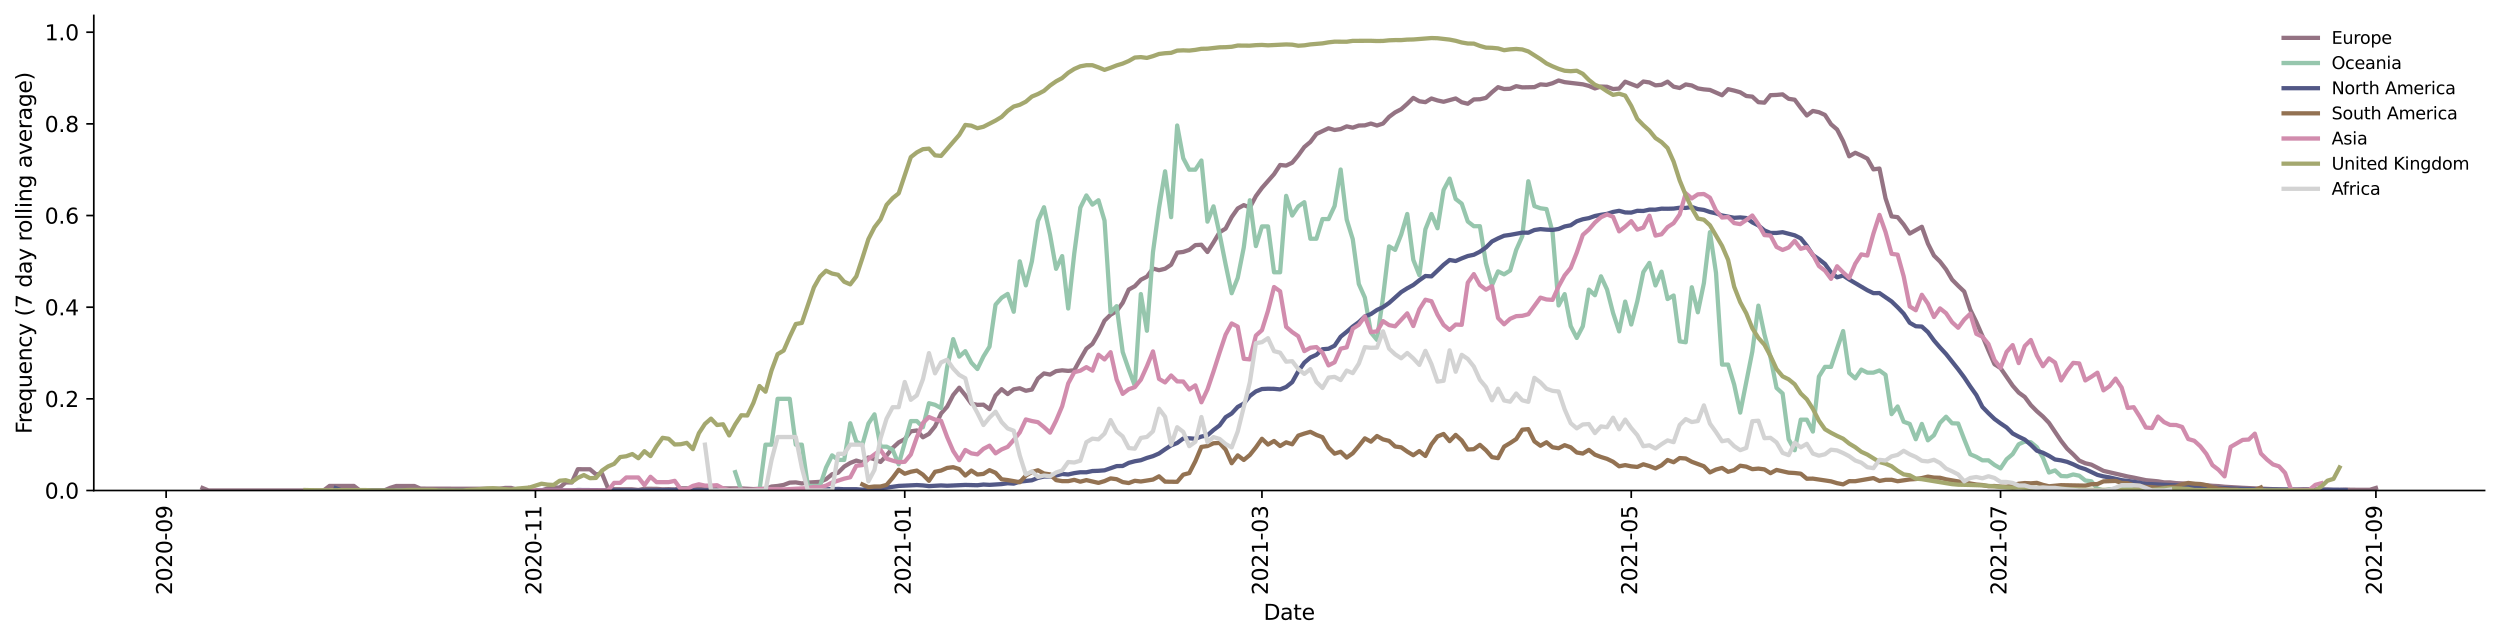 <?xml version="1.0" encoding="utf-8" standalone="no"?>
<!DOCTYPE svg PUBLIC "-//W3C//DTD SVG 1.1//EN"
  "http://www.w3.org/Graphics/SVG/1.1/DTD/svg11.dtd">
<svg height="298.621pt" version="1.1" viewBox="0 0 1166.981 298.621" width="1166.981pt" xmlns="http://www.w3.org/2000/svg" xmlns:xlink="http://www.w3.org/1999/xlink">
 <defs>
  <style type="text/css">*{stroke-linecap:butt;stroke-linejoin:round;}</style>
 </defs>
 <g id="figure_1">
  <g id="patch_1">
   <path d="M 0 298.621 
L 1166.981 298.621 
L 1166.981 0 
L 0 0 
z
" style="fill:#ffffff;"/>
  </g>
  <g id="axes_1">
   <g id="patch_2">
    <path d="M 43.781 228.96 
L 1159.781 228.96 
L 1159.781 7.2 
L 43.781 7.2 
z
" style="fill:#ffffff;"/>
   </g>
   <g id="matplotlib.axis_1">
    <g id="xtick_1">
     <g id="line2d_1">
      <defs>
       <path d="M 0 0 
L 0 3.5 
" id="m54e3705a7f" style="stroke:#000000;stroke-width:0.8;"/>
      </defs>
      <g>
       <use style="stroke:#000000;stroke-width:0.8;" x="77.552" xlink:href="#m54e3705a7f" y="228.96"/>
      </g>
     </g>
     <g id="text_1">
      <!-- 2020-09 -->
      <g transform="translate(80.312 277.743)rotate(-90)scale(0.1 -0.1)">
       <defs>
        <path d="M 1228 531 
L 3431 531 
L 3431 0 
L 469 0 
L 469 531 
Q 828 903 1448 1529 
Q 2069 2156 2228 2338 
Q 2531 2678 2651 2914 
Q 2772 3150 2772 3378 
Q 2772 3750 2511 3984 
Q 2250 4219 1831 4219 
Q 1534 4219 1204 4116 
Q 875 4013 500 3803 
L 500 4441 
Q 881 4594 1212 4672 
Q 1544 4750 1819 4750 
Q 2544 4750 2975 4387 
Q 3406 4025 3406 3419 
Q 3406 3131 3298 2873 
Q 3191 2616 2906 2266 
Q 2828 2175 2409 1742 
Q 1991 1309 1228 531 
z
" id="DejaVuSans-32" transform="scale(0.016)"/>
        <path d="M 2034 4250 
Q 1547 4250 1301 3770 
Q 1056 3291 1056 2328 
Q 1056 1369 1301 889 
Q 1547 409 2034 409 
Q 2525 409 2770 889 
Q 3016 1369 3016 2328 
Q 3016 3291 2770 3770 
Q 2525 4250 2034 4250 
z
M 2034 4750 
Q 2819 4750 3233 4129 
Q 3647 3509 3647 2328 
Q 3647 1150 3233 529 
Q 2819 -91 2034 -91 
Q 1250 -91 836 529 
Q 422 1150 422 2328 
Q 422 3509 836 4129 
Q 1250 4750 2034 4750 
z
" id="DejaVuSans-30" transform="scale(0.016)"/>
        <path d="M 313 2009 
L 1997 2009 
L 1997 1497 
L 313 1497 
L 313 2009 
z
" id="DejaVuSans-2d" transform="scale(0.016)"/>
        <path d="M 703 97 
L 703 672 
Q 941 559 1184 500 
Q 1428 441 1663 441 
Q 2288 441 2617 861 
Q 2947 1281 2994 2138 
Q 2813 1869 2534 1725 
Q 2256 1581 1919 1581 
Q 1219 1581 811 2004 
Q 403 2428 403 3163 
Q 403 3881 828 4315 
Q 1253 4750 1959 4750 
Q 2769 4750 3195 4129 
Q 3622 3509 3622 2328 
Q 3622 1225 3098 567 
Q 2575 -91 1691 -91 
Q 1453 -91 1209 -44 
Q 966 3 703 97 
z
M 1959 2075 
Q 2384 2075 2632 2365 
Q 2881 2656 2881 3163 
Q 2881 3666 2632 3958 
Q 2384 4250 1959 4250 
Q 1534 4250 1286 3958 
Q 1038 3666 1038 3163 
Q 1038 2656 1286 2365 
Q 1534 2075 1959 2075 
z
" id="DejaVuSans-39" transform="scale(0.016)"/>
       </defs>
       <use xlink:href="#DejaVuSans-32"/>
       <use x="63.623" xlink:href="#DejaVuSans-30"/>
       <use x="127.246" xlink:href="#DejaVuSans-32"/>
       <use x="190.869" xlink:href="#DejaVuSans-30"/>
       <use x="254.492" xlink:href="#DejaVuSans-2d"/>
       <use x="290.576" xlink:href="#DejaVuSans-30"/>
       <use x="354.199" xlink:href="#DejaVuSans-39"/>
      </g>
     </g>
    </g>
    <g id="xtick_2">
     <g id="line2d_2">
      <g>
       <use style="stroke:#000000;stroke-width:0.8;" x="249.94" xlink:href="#m54e3705a7f" y="228.96"/>
      </g>
     </g>
     <g id="text_2">
      <!-- 2020-11 -->
      <g transform="translate(252.7 277.743)rotate(-90)scale(0.1 -0.1)">
       <defs>
        <path d="M 794 531 
L 1825 531 
L 1825 4091 
L 703 3866 
L 703 4441 
L 1819 4666 
L 2450 4666 
L 2450 531 
L 3481 531 
L 3481 0 
L 794 0 
L 794 531 
z
" id="DejaVuSans-31" transform="scale(0.016)"/>
       </defs>
       <use xlink:href="#DejaVuSans-32"/>
       <use x="63.623" xlink:href="#DejaVuSans-30"/>
       <use x="127.246" xlink:href="#DejaVuSans-32"/>
       <use x="190.869" xlink:href="#DejaVuSans-30"/>
       <use x="254.492" xlink:href="#DejaVuSans-2d"/>
       <use x="290.576" xlink:href="#DejaVuSans-31"/>
       <use x="354.199" xlink:href="#DejaVuSans-31"/>
      </g>
     </g>
    </g>
    <g id="xtick_3">
     <g id="line2d_3">
      <g>
       <use style="stroke:#000000;stroke-width:0.8;" x="422.328" xlink:href="#m54e3705a7f" y="228.96"/>
      </g>
     </g>
     <g id="text_3">
      <!-- 2021-01 -->
      <g transform="translate(425.088 277.743)rotate(-90)scale(0.1 -0.1)">
       <use xlink:href="#DejaVuSans-32"/>
       <use x="63.623" xlink:href="#DejaVuSans-30"/>
       <use x="127.246" xlink:href="#DejaVuSans-32"/>
       <use x="190.869" xlink:href="#DejaVuSans-31"/>
       <use x="254.492" xlink:href="#DejaVuSans-2d"/>
       <use x="290.576" xlink:href="#DejaVuSans-30"/>
       <use x="354.199" xlink:href="#DejaVuSans-31"/>
      </g>
     </g>
    </g>
    <g id="xtick_4">
     <g id="line2d_4">
      <g>
       <use style="stroke:#000000;stroke-width:0.8;" x="589.064" xlink:href="#m54e3705a7f" y="228.96"/>
      </g>
     </g>
     <g id="text_4">
      <!-- 2021-03 -->
      <g transform="translate(591.823 277.743)rotate(-90)scale(0.1 -0.1)">
       <defs>
        <path d="M 2597 2516 
Q 3050 2419 3304 2112 
Q 3559 1806 3559 1356 
Q 3559 666 3084 287 
Q 2609 -91 1734 -91 
Q 1441 -91 1130 -33 
Q 819 25 488 141 
L 488 750 
Q 750 597 1062 519 
Q 1375 441 1716 441 
Q 2309 441 2620 675 
Q 2931 909 2931 1356 
Q 2931 1769 2642 2001 
Q 2353 2234 1838 2234 
L 1294 2234 
L 1294 2753 
L 1863 2753 
Q 2328 2753 2575 2939 
Q 2822 3125 2822 3475 
Q 2822 3834 2567 4026 
Q 2313 4219 1838 4219 
Q 1578 4219 1281 4162 
Q 984 4106 628 3988 
L 628 4550 
Q 988 4650 1302 4700 
Q 1616 4750 1894 4750 
Q 2613 4750 3031 4423 
Q 3450 4097 3450 3541 
Q 3450 3153 3228 2886 
Q 3006 2619 2597 2516 
z
" id="DejaVuSans-33" transform="scale(0.016)"/>
       </defs>
       <use xlink:href="#DejaVuSans-32"/>
       <use x="63.623" xlink:href="#DejaVuSans-30"/>
       <use x="127.246" xlink:href="#DejaVuSans-32"/>
       <use x="190.869" xlink:href="#DejaVuSans-31"/>
       <use x="254.492" xlink:href="#DejaVuSans-2d"/>
       <use x="290.576" xlink:href="#DejaVuSans-30"/>
       <use x="354.199" xlink:href="#DejaVuSans-33"/>
      </g>
     </g>
    </g>
    <g id="xtick_5">
     <g id="line2d_5">
      <g>
       <use style="stroke:#000000;stroke-width:0.8;" x="761.452" xlink:href="#m54e3705a7f" y="228.96"/>
      </g>
     </g>
     <g id="text_5">
      <!-- 2021-05 -->
      <g transform="translate(764.211 277.743)rotate(-90)scale(0.1 -0.1)">
       <defs>
        <path d="M 691 4666 
L 3169 4666 
L 3169 4134 
L 1269 4134 
L 1269 2991 
Q 1406 3038 1543 3061 
Q 1681 3084 1819 3084 
Q 2600 3084 3056 2656 
Q 3513 2228 3513 1497 
Q 3513 744 3044 326 
Q 2575 -91 1722 -91 
Q 1428 -91 1123 -41 
Q 819 9 494 109 
L 494 744 
Q 775 591 1075 516 
Q 1375 441 1709 441 
Q 2250 441 2565 725 
Q 2881 1009 2881 1497 
Q 2881 1984 2565 2268 
Q 2250 2553 1709 2553 
Q 1456 2553 1204 2497 
Q 953 2441 691 2322 
L 691 4666 
z
" id="DejaVuSans-35" transform="scale(0.016)"/>
       </defs>
       <use xlink:href="#DejaVuSans-32"/>
       <use x="63.623" xlink:href="#DejaVuSans-30"/>
       <use x="127.246" xlink:href="#DejaVuSans-32"/>
       <use x="190.869" xlink:href="#DejaVuSans-31"/>
       <use x="254.492" xlink:href="#DejaVuSans-2d"/>
       <use x="290.576" xlink:href="#DejaVuSans-30"/>
       <use x="354.199" xlink:href="#DejaVuSans-35"/>
      </g>
     </g>
    </g>
    <g id="xtick_6">
     <g id="line2d_6">
      <g>
       <use style="stroke:#000000;stroke-width:0.8;" x="933.84" xlink:href="#m54e3705a7f" y="228.96"/>
      </g>
     </g>
     <g id="text_6">
      <!-- 2021-07 -->
      <g transform="translate(936.599 277.743)rotate(-90)scale(0.1 -0.1)">
       <defs>
        <path d="M 525 4666 
L 3525 4666 
L 3525 4397 
L 1831 0 
L 1172 0 
L 2766 4134 
L 525 4134 
L 525 4666 
z
" id="DejaVuSans-37" transform="scale(0.016)"/>
       </defs>
       <use xlink:href="#DejaVuSans-32"/>
       <use x="63.623" xlink:href="#DejaVuSans-30"/>
       <use x="127.246" xlink:href="#DejaVuSans-32"/>
       <use x="190.869" xlink:href="#DejaVuSans-31"/>
       <use x="254.492" xlink:href="#DejaVuSans-2d"/>
       <use x="290.576" xlink:href="#DejaVuSans-30"/>
       <use x="354.199" xlink:href="#DejaVuSans-37"/>
      </g>
     </g>
    </g>
    <g id="xtick_7">
     <g id="line2d_7">
      <g>
       <use style="stroke:#000000;stroke-width:0.8;" x="1109.054" xlink:href="#m54e3705a7f" y="228.96"/>
      </g>
     </g>
     <g id="text_7">
      <!-- 2021-09 -->
      <g transform="translate(1111.813 277.743)rotate(-90)scale(0.1 -0.1)">
       <use xlink:href="#DejaVuSans-32"/>
       <use x="63.623" xlink:href="#DejaVuSans-30"/>
       <use x="127.246" xlink:href="#DejaVuSans-32"/>
       <use x="190.869" xlink:href="#DejaVuSans-31"/>
       <use x="254.492" xlink:href="#DejaVuSans-2d"/>
       <use x="290.576" xlink:href="#DejaVuSans-30"/>
       <use x="354.199" xlink:href="#DejaVuSans-39"/>
      </g>
     </g>
    </g>
    <g id="text_8">
     <!-- Date -->
     <g transform="translate(589.83 289.341)scale(0.1 -0.1)">
      <defs>
       <path d="M 1259 4147 
L 1259 519 
L 2022 519 
Q 2988 519 3436 956 
Q 3884 1394 3884 2338 
Q 3884 3275 3436 3711 
Q 2988 4147 2022 4147 
L 1259 4147 
z
M 628 4666 
L 1925 4666 
Q 3281 4666 3915 4102 
Q 4550 3538 4550 2338 
Q 4550 1131 3912 565 
Q 3275 0 1925 0 
L 628 0 
L 628 4666 
z
" id="DejaVuSans-44" transform="scale(0.016)"/>
       <path d="M 2194 1759 
Q 1497 1759 1228 1600 
Q 959 1441 959 1056 
Q 959 750 1161 570 
Q 1363 391 1709 391 
Q 2188 391 2477 730 
Q 2766 1069 2766 1631 
L 2766 1759 
L 2194 1759 
z
M 3341 1997 
L 3341 0 
L 2766 0 
L 2766 531 
Q 2569 213 2275 61 
Q 1981 -91 1556 -91 
Q 1019 -91 701 211 
Q 384 513 384 1019 
Q 384 1609 779 1909 
Q 1175 2209 1959 2209 
L 2766 2209 
L 2766 2266 
Q 2766 2663 2505 2880 
Q 2244 3097 1772 3097 
Q 1472 3097 1187 3025 
Q 903 2953 641 2809 
L 641 3341 
Q 956 3463 1253 3523 
Q 1550 3584 1831 3584 
Q 2591 3584 2966 3190 
Q 3341 2797 3341 1997 
z
" id="DejaVuSans-61" transform="scale(0.016)"/>
       <path d="M 1172 4494 
L 1172 3500 
L 2356 3500 
L 2356 3053 
L 1172 3053 
L 1172 1153 
Q 1172 725 1289 603 
Q 1406 481 1766 481 
L 2356 481 
L 2356 0 
L 1766 0 
Q 1100 0 847 248 
Q 594 497 594 1153 
L 594 3053 
L 172 3053 
L 172 3500 
L 594 3500 
L 594 4494 
L 1172 4494 
z
" id="DejaVuSans-74" transform="scale(0.016)"/>
       <path d="M 3597 1894 
L 3597 1613 
L 953 1613 
Q 991 1019 1311 708 
Q 1631 397 2203 397 
Q 2534 397 2845 478 
Q 3156 559 3463 722 
L 3463 178 
Q 3153 47 2828 -22 
Q 2503 -91 2169 -91 
Q 1331 -91 842 396 
Q 353 884 353 1716 
Q 353 2575 817 3079 
Q 1281 3584 2069 3584 
Q 2775 3584 3186 3129 
Q 3597 2675 3597 1894 
z
M 3022 2063 
Q 3016 2534 2758 2815 
Q 2500 3097 2075 3097 
Q 1594 3097 1305 2825 
Q 1016 2553 972 2059 
L 3022 2063 
z
" id="DejaVuSans-65" transform="scale(0.016)"/>
      </defs>
      <use xlink:href="#DejaVuSans-44"/>
      <use x="77.002" xlink:href="#DejaVuSans-61"/>
      <use x="138.281" xlink:href="#DejaVuSans-74"/>
      <use x="177.49" xlink:href="#DejaVuSans-65"/>
     </g>
    </g>
   </g>
   <g id="matplotlib.axis_2">
    <g id="ytick_1">
     <g id="line2d_8">
      <defs>
       <path d="M 0 0 
L -3.5 0 
" id="maf592da468" style="stroke:#000000;stroke-width:0.8;"/>
      </defs>
      <g>
       <use style="stroke:#000000;stroke-width:0.8;" x="43.781" xlink:href="#maf592da468" y="228.96"/>
      </g>
     </g>
     <g id="text_9">
      <!-- 0.0 -->
      <g transform="translate(20.878 232.759)scale(0.1 -0.1)">
       <defs>
        <path d="M 684 794 
L 1344 794 
L 1344 0 
L 684 0 
L 684 794 
z
" id="DejaVuSans-2e" transform="scale(0.016)"/>
       </defs>
       <use xlink:href="#DejaVuSans-30"/>
       <use x="63.623" xlink:href="#DejaVuSans-2e"/>
       <use x="95.41" xlink:href="#DejaVuSans-30"/>
      </g>
     </g>
    </g>
    <g id="ytick_2">
     <g id="line2d_9">
      <g>
       <use style="stroke:#000000;stroke-width:0.8;" x="43.781" xlink:href="#maf592da468" y="186.175"/>
      </g>
     </g>
     <g id="text_10">
      <!-- 0.2 -->
      <g transform="translate(20.878 189.974)scale(0.1 -0.1)">
       <use xlink:href="#DejaVuSans-30"/>
       <use x="63.623" xlink:href="#DejaVuSans-2e"/>
       <use x="95.41" xlink:href="#DejaVuSans-32"/>
      </g>
     </g>
    </g>
    <g id="ytick_3">
     <g id="line2d_10">
      <g>
       <use style="stroke:#000000;stroke-width:0.8;" x="43.781" xlink:href="#maf592da468" y="143.389"/>
      </g>
     </g>
     <g id="text_11">
      <!-- 0.4 -->
      <g transform="translate(20.878 147.188)scale(0.1 -0.1)">
       <defs>
        <path d="M 2419 4116 
L 825 1625 
L 2419 1625 
L 2419 4116 
z
M 2253 4666 
L 3047 4666 
L 3047 1625 
L 3713 1625 
L 3713 1100 
L 3047 1100 
L 3047 0 
L 2419 0 
L 2419 1100 
L 313 1100 
L 313 1709 
L 2253 4666 
z
" id="DejaVuSans-34" transform="scale(0.016)"/>
       </defs>
       <use xlink:href="#DejaVuSans-30"/>
       <use x="63.623" xlink:href="#DejaVuSans-2e"/>
       <use x="95.41" xlink:href="#DejaVuSans-34"/>
      </g>
     </g>
    </g>
    <g id="ytick_4">
     <g id="line2d_11">
      <g>
       <use style="stroke:#000000;stroke-width:0.8;" x="43.781" xlink:href="#maf592da468" y="100.604"/>
      </g>
     </g>
     <g id="text_12">
      <!-- 0.6 -->
      <g transform="translate(20.878 104.403)scale(0.1 -0.1)">
       <defs>
        <path d="M 2113 2584 
Q 1688 2584 1439 2293 
Q 1191 2003 1191 1497 
Q 1191 994 1439 701 
Q 1688 409 2113 409 
Q 2538 409 2786 701 
Q 3034 994 3034 1497 
Q 3034 2003 2786 2293 
Q 2538 2584 2113 2584 
z
M 3366 4563 
L 3366 3988 
Q 3128 4100 2886 4159 
Q 2644 4219 2406 4219 
Q 1781 4219 1451 3797 
Q 1122 3375 1075 2522 
Q 1259 2794 1537 2939 
Q 1816 3084 2150 3084 
Q 2853 3084 3261 2657 
Q 3669 2231 3669 1497 
Q 3669 778 3244 343 
Q 2819 -91 2113 -91 
Q 1303 -91 875 529 
Q 447 1150 447 2328 
Q 447 3434 972 4092 
Q 1497 4750 2381 4750 
Q 2619 4750 2861 4703 
Q 3103 4656 3366 4563 
z
" id="DejaVuSans-36" transform="scale(0.016)"/>
       </defs>
       <use xlink:href="#DejaVuSans-30"/>
       <use x="63.623" xlink:href="#DejaVuSans-2e"/>
       <use x="95.41" xlink:href="#DejaVuSans-36"/>
      </g>
     </g>
    </g>
    <g id="ytick_5">
     <g id="line2d_12">
      <g>
       <use style="stroke:#000000;stroke-width:0.8;" x="43.781" xlink:href="#maf592da468" y="57.819"/>
      </g>
     </g>
     <g id="text_13">
      <!-- 0.8 -->
      <g transform="translate(20.878 61.618)scale(0.1 -0.1)">
       <defs>
        <path d="M 2034 2216 
Q 1584 2216 1326 1975 
Q 1069 1734 1069 1313 
Q 1069 891 1326 650 
Q 1584 409 2034 409 
Q 2484 409 2743 651 
Q 3003 894 3003 1313 
Q 3003 1734 2745 1975 
Q 2488 2216 2034 2216 
z
M 1403 2484 
Q 997 2584 770 2862 
Q 544 3141 544 3541 
Q 544 4100 942 4425 
Q 1341 4750 2034 4750 
Q 2731 4750 3128 4425 
Q 3525 4100 3525 3541 
Q 3525 3141 3298 2862 
Q 3072 2584 2669 2484 
Q 3125 2378 3379 2068 
Q 3634 1759 3634 1313 
Q 3634 634 3220 271 
Q 2806 -91 2034 -91 
Q 1263 -91 848 271 
Q 434 634 434 1313 
Q 434 1759 690 2068 
Q 947 2378 1403 2484 
z
M 1172 3481 
Q 1172 3119 1398 2916 
Q 1625 2713 2034 2713 
Q 2441 2713 2670 2916 
Q 2900 3119 2900 3481 
Q 2900 3844 2670 4047 
Q 2441 4250 2034 4250 
Q 1625 4250 1398 4047 
Q 1172 3844 1172 3481 
z
" id="DejaVuSans-38" transform="scale(0.016)"/>
       </defs>
       <use xlink:href="#DejaVuSans-30"/>
       <use x="63.623" xlink:href="#DejaVuSans-2e"/>
       <use x="95.41" xlink:href="#DejaVuSans-38"/>
      </g>
     </g>
    </g>
    <g id="ytick_6">
     <g id="line2d_13">
      <g>
       <use style="stroke:#000000;stroke-width:0.8;" x="43.781" xlink:href="#maf592da468" y="15.033"/>
      </g>
     </g>
     <g id="text_14">
      <!-- 1.0 -->
      <g transform="translate(20.878 18.832)scale(0.1 -0.1)">
       <use xlink:href="#DejaVuSans-31"/>
       <use x="63.623" xlink:href="#DejaVuSans-2e"/>
       <use x="95.41" xlink:href="#DejaVuSans-30"/>
      </g>
     </g>
    </g>
    <g id="text_15">
     <!-- Frequency (7 day rolling average) -->
     <g transform="translate(14.798 202.529)rotate(-90)scale(0.1 -0.1)">
      <defs>
       <path d="M 628 4666 
L 3309 4666 
L 3309 4134 
L 1259 4134 
L 1259 2759 
L 3109 2759 
L 3109 2228 
L 1259 2228 
L 1259 0 
L 628 0 
L 628 4666 
z
" id="DejaVuSans-46" transform="scale(0.016)"/>
       <path d="M 2631 2963 
Q 2534 3019 2420 3045 
Q 2306 3072 2169 3072 
Q 1681 3072 1420 2755 
Q 1159 2438 1159 1844 
L 1159 0 
L 581 0 
L 581 3500 
L 1159 3500 
L 1159 2956 
Q 1341 3275 1631 3429 
Q 1922 3584 2338 3584 
Q 2397 3584 2469 3576 
Q 2541 3569 2628 3553 
L 2631 2963 
z
" id="DejaVuSans-72" transform="scale(0.016)"/>
       <path d="M 947 1747 
Q 947 1113 1208 752 
Q 1469 391 1925 391 
Q 2381 391 2643 752 
Q 2906 1113 2906 1747 
Q 2906 2381 2643 2742 
Q 2381 3103 1925 3103 
Q 1469 3103 1208 2742 
Q 947 2381 947 1747 
z
M 2906 525 
Q 2725 213 2448 61 
Q 2172 -91 1784 -91 
Q 1150 -91 751 415 
Q 353 922 353 1747 
Q 353 2572 751 3078 
Q 1150 3584 1784 3584 
Q 2172 3584 2448 3432 
Q 2725 3281 2906 2969 
L 2906 3500 
L 3481 3500 
L 3481 -1331 
L 2906 -1331 
L 2906 525 
z
" id="DejaVuSans-71" transform="scale(0.016)"/>
       <path d="M 544 1381 
L 544 3500 
L 1119 3500 
L 1119 1403 
Q 1119 906 1312 657 
Q 1506 409 1894 409 
Q 2359 409 2629 706 
Q 2900 1003 2900 1516 
L 2900 3500 
L 3475 3500 
L 3475 0 
L 2900 0 
L 2900 538 
Q 2691 219 2414 64 
Q 2138 -91 1772 -91 
Q 1169 -91 856 284 
Q 544 659 544 1381 
z
M 1991 3584 
L 1991 3584 
z
" id="DejaVuSans-75" transform="scale(0.016)"/>
       <path d="M 3513 2113 
L 3513 0 
L 2938 0 
L 2938 2094 
Q 2938 2591 2744 2837 
Q 2550 3084 2163 3084 
Q 1697 3084 1428 2787 
Q 1159 2491 1159 1978 
L 1159 0 
L 581 0 
L 581 3500 
L 1159 3500 
L 1159 2956 
Q 1366 3272 1645 3428 
Q 1925 3584 2291 3584 
Q 2894 3584 3203 3211 
Q 3513 2838 3513 2113 
z
" id="DejaVuSans-6e" transform="scale(0.016)"/>
       <path d="M 3122 3366 
L 3122 2828 
Q 2878 2963 2633 3030 
Q 2388 3097 2138 3097 
Q 1578 3097 1268 2742 
Q 959 2388 959 1747 
Q 959 1106 1268 751 
Q 1578 397 2138 397 
Q 2388 397 2633 464 
Q 2878 531 3122 666 
L 3122 134 
Q 2881 22 2623 -34 
Q 2366 -91 2075 -91 
Q 1284 -91 818 406 
Q 353 903 353 1747 
Q 353 2603 823 3093 
Q 1294 3584 2113 3584 
Q 2378 3584 2631 3529 
Q 2884 3475 3122 3366 
z
" id="DejaVuSans-63" transform="scale(0.016)"/>
       <path d="M 2059 -325 
Q 1816 -950 1584 -1140 
Q 1353 -1331 966 -1331 
L 506 -1331 
L 506 -850 
L 844 -850 
Q 1081 -850 1212 -737 
Q 1344 -625 1503 -206 
L 1606 56 
L 191 3500 
L 800 3500 
L 1894 763 
L 2988 3500 
L 3597 3500 
L 2059 -325 
z
" id="DejaVuSans-79" transform="scale(0.016)"/>
       <path id="DejaVuSans-20" transform="scale(0.016)"/>
       <path d="M 1984 4856 
Q 1566 4138 1362 3434 
Q 1159 2731 1159 2009 
Q 1159 1288 1364 580 
Q 1569 -128 1984 -844 
L 1484 -844 
Q 1016 -109 783 600 
Q 550 1309 550 2009 
Q 550 2706 781 3412 
Q 1013 4119 1484 4856 
L 1984 4856 
z
" id="DejaVuSans-28" transform="scale(0.016)"/>
       <path d="M 2906 2969 
L 2906 4863 
L 3481 4863 
L 3481 0 
L 2906 0 
L 2906 525 
Q 2725 213 2448 61 
Q 2172 -91 1784 -91 
Q 1150 -91 751 415 
Q 353 922 353 1747 
Q 353 2572 751 3078 
Q 1150 3584 1784 3584 
Q 2172 3584 2448 3432 
Q 2725 3281 2906 2969 
z
M 947 1747 
Q 947 1113 1208 752 
Q 1469 391 1925 391 
Q 2381 391 2643 752 
Q 2906 1113 2906 1747 
Q 2906 2381 2643 2742 
Q 2381 3103 1925 3103 
Q 1469 3103 1208 2742 
Q 947 2381 947 1747 
z
" id="DejaVuSans-64" transform="scale(0.016)"/>
       <path d="M 1959 3097 
Q 1497 3097 1228 2736 
Q 959 2375 959 1747 
Q 959 1119 1226 758 
Q 1494 397 1959 397 
Q 2419 397 2687 759 
Q 2956 1122 2956 1747 
Q 2956 2369 2687 2733 
Q 2419 3097 1959 3097 
z
M 1959 3584 
Q 2709 3584 3137 3096 
Q 3566 2609 3566 1747 
Q 3566 888 3137 398 
Q 2709 -91 1959 -91 
Q 1206 -91 779 398 
Q 353 888 353 1747 
Q 353 2609 779 3096 
Q 1206 3584 1959 3584 
z
" id="DejaVuSans-6f" transform="scale(0.016)"/>
       <path d="M 603 4863 
L 1178 4863 
L 1178 0 
L 603 0 
L 603 4863 
z
" id="DejaVuSans-6c" transform="scale(0.016)"/>
       <path d="M 603 3500 
L 1178 3500 
L 1178 0 
L 603 0 
L 603 3500 
z
M 603 4863 
L 1178 4863 
L 1178 4134 
L 603 4134 
L 603 4863 
z
" id="DejaVuSans-69" transform="scale(0.016)"/>
       <path d="M 2906 1791 
Q 2906 2416 2648 2759 
Q 2391 3103 1925 3103 
Q 1463 3103 1205 2759 
Q 947 2416 947 1791 
Q 947 1169 1205 825 
Q 1463 481 1925 481 
Q 2391 481 2648 825 
Q 2906 1169 2906 1791 
z
M 3481 434 
Q 3481 -459 3084 -895 
Q 2688 -1331 1869 -1331 
Q 1566 -1331 1297 -1286 
Q 1028 -1241 775 -1147 
L 775 -588 
Q 1028 -725 1275 -790 
Q 1522 -856 1778 -856 
Q 2344 -856 2625 -561 
Q 2906 -266 2906 331 
L 2906 616 
Q 2728 306 2450 153 
Q 2172 0 1784 0 
Q 1141 0 747 490 
Q 353 981 353 1791 
Q 353 2603 747 3093 
Q 1141 3584 1784 3584 
Q 2172 3584 2450 3431 
Q 2728 3278 2906 2969 
L 2906 3500 
L 3481 3500 
L 3481 434 
z
" id="DejaVuSans-67" transform="scale(0.016)"/>
       <path d="M 191 3500 
L 800 3500 
L 1894 563 
L 2988 3500 
L 3597 3500 
L 2284 0 
L 1503 0 
L 191 3500 
z
" id="DejaVuSans-76" transform="scale(0.016)"/>
       <path d="M 513 4856 
L 1013 4856 
Q 1481 4119 1714 3412 
Q 1947 2706 1947 2009 
Q 1947 1309 1714 600 
Q 1481 -109 1013 -844 
L 513 -844 
Q 928 -128 1133 580 
Q 1338 1288 1338 2009 
Q 1338 2731 1133 3434 
Q 928 4138 513 4856 
z
" id="DejaVuSans-29" transform="scale(0.016)"/>
      </defs>
      <use xlink:href="#DejaVuSans-46"/>
      <use x="50.27" xlink:href="#DejaVuSans-72"/>
      <use x="89.133" xlink:href="#DejaVuSans-65"/>
      <use x="150.656" xlink:href="#DejaVuSans-71"/>
      <use x="214.133" xlink:href="#DejaVuSans-75"/>
      <use x="277.512" xlink:href="#DejaVuSans-65"/>
      <use x="339.035" xlink:href="#DejaVuSans-6e"/>
      <use x="402.414" xlink:href="#DejaVuSans-63"/>
      <use x="457.395" xlink:href="#DejaVuSans-79"/>
      <use x="516.574" xlink:href="#DejaVuSans-20"/>
      <use x="548.361" xlink:href="#DejaVuSans-28"/>
      <use x="587.375" xlink:href="#DejaVuSans-37"/>
      <use x="650.998" xlink:href="#DejaVuSans-20"/>
      <use x="682.785" xlink:href="#DejaVuSans-64"/>
      <use x="746.262" xlink:href="#DejaVuSans-61"/>
      <use x="807.541" xlink:href="#DejaVuSans-79"/>
      <use x="866.721" xlink:href="#DejaVuSans-20"/>
      <use x="898.508" xlink:href="#DejaVuSans-72"/>
      <use x="937.371" xlink:href="#DejaVuSans-6f"/>
      <use x="998.553" xlink:href="#DejaVuSans-6c"/>
      <use x="1026.336" xlink:href="#DejaVuSans-6c"/>
      <use x="1054.119" xlink:href="#DejaVuSans-69"/>
      <use x="1081.902" xlink:href="#DejaVuSans-6e"/>
      <use x="1145.281" xlink:href="#DejaVuSans-67"/>
      <use x="1208.758" xlink:href="#DejaVuSans-20"/>
      <use x="1240.545" xlink:href="#DejaVuSans-61"/>
      <use x="1301.824" xlink:href="#DejaVuSans-76"/>
      <use x="1361.004" xlink:href="#DejaVuSans-65"/>
      <use x="1422.527" xlink:href="#DejaVuSans-72"/>
      <use x="1463.641" xlink:href="#DejaVuSans-61"/>
      <use x="1524.92" xlink:href="#DejaVuSans-67"/>
      <use x="1588.396" xlink:href="#DejaVuSans-65"/>
      <use x="1649.92" xlink:href="#DejaVuSans-29"/>
     </g>
    </g>
   </g>
   <g id="line2d_14">
    <path clip-path="url(#p7d82838c30)" d="M 94.509 227.788 
L 97.335 228.96 
L 151.029 228.96 
L 153.855 226.821 
L 165.159 226.821 
L 167.985 228.96 
L 179.289 228.96 
L 182.116 227.738 
L 184.942 226.864 
L 193.42 226.864 
L 196.246 228.087 
L 207.55 228.121 
L 232.984 228.153 
L 235.81 227.774 
L 238.636 227.774 
L 241.462 228.581 
L 247.114 228.581 
L 249.94 228.96 
L 252.766 228.96 
L 255.592 228.009 
L 258.418 227.594 
L 261.244 227.594 
L 264.07 225.217 
L 266.896 225.217 
L 269.723 219.037 
L 275.375 219.041 
L 278.201 221.418 
L 281.027 221.129 
L 283.853 227.947 
L 286.679 228.359 
L 295.157 228.406 
L 297.983 228.718 
L 300.809 228.159 
L 306.461 228.201 
L 309.287 228.401 
L 312.113 228.33 
L 314.939 228.455 
L 317.765 227.946 
L 326.243 228.016 
L 329.069 228.145 
L 331.895 228.443 
L 334.721 228.306 
L 337.547 227.976 
L 346.025 228.002 
L 351.677 228.304 
L 354.503 228.174 
L 357.329 228.183 
L 360.156 227.118 
L 362.982 226.85 
L 365.808 226.36 
L 368.634 225.292 
L 371.46 225.171 
L 374.286 225.667 
L 377.112 225.269 
L 382.764 224.928 
L 385.59 223.696 
L 388.416 221.379 
L 391.242 220.652 
L 394.068 217.793 
L 396.894 216.103 
L 399.72 214.986 
L 402.546 215.851 
L 405.372 213.545 
L 408.198 214.362 
L 411.024 215.626 
L 413.85 212.634 
L 416.676 209.099 
L 419.502 206.508 
L 422.328 205.002 
L 425.154 201.341 
L 427.98 200.942 
L 430.806 204.105 
L 433.632 202.531 
L 436.458 199.025 
L 439.284 193.017 
L 442.11 189.835 
L 444.936 184.403 
L 447.763 180.981 
L 450.589 184.494 
L 453.415 188.424 
L 456.241 188.986 
L 459.067 188.904 
L 461.893 190.964 
L 464.719 184.59 
L 467.545 181.664 
L 470.371 183.944 
L 473.197 181.756 
L 476.023 181.232 
L 478.849 182.412 
L 481.675 181.844 
L 484.501 176.666 
L 487.327 174.307 
L 490.153 174.853 
L 492.979 173.246 
L 495.805 172.862 
L 498.631 173.13 
L 501.457 172.841 
L 504.283 167.651 
L 507.109 162.74 
L 509.935 160.539 
L 512.761 155.657 
L 515.587 149.667 
L 518.413 146.907 
L 521.239 145.233 
L 524.065 141.35 
L 526.891 135.16 
L 529.717 133.597 
L 532.543 130.592 
L 535.37 129.141 
L 538.196 125.359 
L 541.022 126.128 
L 543.848 125.438 
L 546.674 123.568 
L 549.5 117.937 
L 552.326 117.599 
L 555.152 116.633 
L 557.978 114.417 
L 560.804 114.238 
L 563.63 117.624 
L 566.456 113.164 
L 569.282 108.411 
L 572.108 106.705 
L 574.934 101.334 
L 577.76 97.304 
L 580.586 95.755 
L 583.412 96.854 
L 586.238 91.551 
L 589.064 87.706 
L 594.716 81.293 
L 597.542 77.007 
L 600.368 77.297 
L 603.194 75.931 
L 606.02 72.531 
L 608.846 68.616 
L 611.672 66.266 
L 614.498 62.534 
L 620.15 59.863 
L 622.976 60.686 
L 625.803 60.252 
L 628.629 58.985 
L 631.455 59.593 
L 634.281 58.604 
L 637.107 58.516 
L 639.933 57.669 
L 642.759 58.59 
L 645.585 57.668 
L 648.411 54.559 
L 651.237 52.45 
L 654.063 50.985 
L 656.889 48.463 
L 659.715 45.712 
L 662.541 47.271 
L 665.367 47.684 
L 668.193 45.979 
L 671.019 46.883 
L 673.845 47.508 
L 679.497 45.96 
L 682.323 47.725 
L 685.149 48.434 
L 687.975 46.417 
L 690.801 46.327 
L 693.627 45.697 
L 696.453 43.042 
L 699.279 40.697 
L 702.105 41.556 
L 704.931 41.439 
L 707.757 40.22 
L 710.583 40.783 
L 716.236 40.668 
L 719.062 39.387 
L 721.888 39.633 
L 724.714 38.848 
L 727.54 37.569 
L 730.366 38.355 
L 738.844 39.363 
L 741.67 40.107 
L 744.496 41.279 
L 747.322 40.409 
L 750.148 40.506 
L 752.974 41.555 
L 755.8 41.345 
L 758.626 38.137 
L 764.278 40.323 
L 767.104 38.061 
L 769.93 38.473 
L 772.756 39.838 
L 775.582 39.582 
L 778.408 38.116 
L 781.234 40.466 
L 784.06 41.068 
L 786.886 39.418 
L 789.712 39.89 
L 792.538 41.272 
L 795.364 41.722 
L 798.19 41.978 
L 803.843 44.449 
L 806.669 41.629 
L 809.495 42.283 
L 812.321 43.084 
L 815.147 44.805 
L 817.973 45.112 
L 820.799 47.693 
L 823.625 47.929 
L 826.451 44.426 
L 829.277 44.313 
L 832.103 44.046 
L 834.929 46.122 
L 837.755 46.55 
L 840.581 50.346 
L 843.407 53.9 
L 846.233 51.797 
L 849.059 52.373 
L 851.885 53.656 
L 854.711 58.008 
L 857.537 60.444 
L 860.363 65.935 
L 863.189 72.955 
L 866.015 71.317 
L 868.841 72.586 
L 871.667 74.045 
L 874.493 79.062 
L 877.319 78.68 
L 880.145 92.544 
L 882.971 101.013 
L 885.797 101.371 
L 888.623 104.81 
L 891.45 109.029 
L 897.102 105.856 
L 899.928 113.702 
L 902.754 119.302 
L 905.58 122.099 
L 908.406 125.771 
L 911.232 130.546 
L 914.058 133.409 
L 916.884 136.09 
L 919.71 144.556 
L 922.536 150.333 
L 925.362 156.792 
L 928.188 163.571 
L 931.014 170.019 
L 933.84 171.825 
L 939.492 180.026 
L 942.318 183.254 
L 945.144 185.307 
L 947.97 189.103 
L 950.796 191.964 
L 953.622 194.433 
L 956.448 197.393 
L 962.1 205.799 
L 964.926 209.436 
L 967.752 212.095 
L 970.578 214.994 
L 973.404 216.243 
L 976.23 216.893 
L 981.883 219.795 
L 987.535 221.103 
L 993.187 222.423 
L 996.013 222.949 
L 1001.665 224.146 
L 1007.317 224.684 
L 1010.143 225.168 
L 1012.969 225.188 
L 1015.795 225.534 
L 1018.621 225.654 
L 1021.447 225.888 
L 1024.273 225.938 
L 1032.751 226.776 
L 1035.577 226.913 
L 1038.403 227.21 
L 1046.881 227.709 
L 1066.663 228.59 
L 1072.316 228.625 
L 1075.142 228.414 
L 1080.794 228.492 
L 1083.62 228.578 
L 1086.446 228.527 
L 1089.272 228.734 
L 1092.098 228.73 
L 1094.924 228.566 
L 1100.576 228.637 
L 1106.228 228.638 
L 1109.054 227.783 
L 1109.054 227.783 
" style="fill:none;stroke:#947383;stroke-linecap:square;stroke-width:2;"/>
   </g>
   <g id="line2d_15">
    <path clip-path="url(#p7d82838c30)" d="M 343.199 220.403 
L 346.025 228.96 
L 354.503 228.96 
L 357.329 207.567 
L 360.156 207.567 
L 362.982 186.175 
L 368.634 186.175 
L 371.46 207.567 
L 374.286 207.567 
L 377.112 226.821 
L 382.764 226.821 
L 385.59 218.264 
L 388.416 212.559 
L 391.242 214.698 
L 394.068 214.698 
L 396.894 197.584 
L 399.72 206.141 
L 402.546 207.567 
L 405.372 197.694 
L 408.198 193.415 
L 411.024 208.492 
L 413.85 208.492 
L 416.676 209.918 
L 419.502 216.736 
L 425.154 196.565 
L 427.98 196.565 
L 430.806 199.418 
L 433.632 188.212 
L 436.458 188.963 
L 439.284 190.491 
L 442.11 171.475 
L 444.936 158.31 
L 447.763 166.46 
L 450.589 163.927 
L 453.415 169.275 
L 456.241 172.246 
L 459.067 166.395 
L 461.893 161.811 
L 464.719 142.201 
L 467.545 138.992 
L 470.371 137.209 
L 473.197 145.529 
L 476.023 121.997 
L 478.849 133.202 
L 481.675 122.012 
L 484.501 103.166 
L 487.327 96.749 
L 490.153 109.584 
L 492.979 125.476 
L 495.805 119.552 
L 498.631 144 
L 501.457 118.329 
L 504.283 96.937 
L 507.109 91.232 
L 509.935 95.51 
L 512.761 93.473 
L 515.587 102.981 
L 518.413 145.766 
L 521.239 142.914 
L 524.065 164.307 
L 526.891 172.456 
L 529.717 180.062 
L 532.543 137.277 
L 535.37 154.391 
L 538.196 117.718 
L 541.022 97.089 
L 543.848 79.975 
L 546.674 101.368 
L 549.5 58.583 
L 552.326 73.863 
L 555.152 79.211 
L 557.978 79.211 
L 560.804 74.933 
L 563.63 103.456 
L 566.456 96.325 
L 569.282 109.161 
L 572.108 123.423 
L 574.934 136.87 
L 577.76 129.739 
L 580.586 115.477 
L 583.412 93.473 
L 586.238 114.866 
L 589.064 105.697 
L 591.89 105.697 
L 594.716 127.09 
L 597.542 127.09 
L 600.368 91.436 
L 603.194 100.604 
L 606.02 96.325 
L 608.846 94.381 
L 611.672 111.43 
L 614.498 111.43 
L 617.324 102.262 
L 620.15 102.262 
L 622.976 96.185 
L 625.803 79.135 
L 628.629 102.472 
L 631.455 111.641 
L 634.281 132.558 
L 637.107 138.935 
L 639.933 155.234 
L 642.759 158.637 
L 645.585 138.772 
L 648.411 115.003 
L 651.237 116.648 
L 654.063 109.518 
L 656.889 99.891 
L 659.715 121.284 
L 662.541 128.414 
L 665.367 107.022 
L 668.193 99.891 
L 671.019 106.546 
L 673.845 88.719 
L 676.671 83.371 
L 679.497 92.879 
L 682.323 95.073 
L 685.149 103.392 
L 687.975 105.586 
L 690.801 105.586 
L 693.627 122.819 
L 696.453 133.104 
L 699.279 126.687 
L 702.105 128.058 
L 704.931 126.275 
L 707.757 116.648 
L 710.583 110.282 
L 713.41 84.61 
L 716.236 96.198 
L 719.062 97.217 
L 721.888 97.606 
L 724.714 108.348 
L 727.54 142.577 
L 730.366 137.297 
L 733.192 152.218 
L 736.018 157.753 
L 738.844 152.308 
L 741.67 135.194 
L 744.496 137.799 
L 747.322 128.99 
L 750.148 135.124 
L 752.974 146.126 
L 755.8 154.683 
L 758.626 140.778 
L 761.452 151.474 
L 764.278 140.639 
L 767.104 127.004 
L 769.93 122.725 
L 772.756 133.227 
L 775.582 126.809 
L 778.408 139.589 
L 781.234 137.944 
L 784.06 159.337 
L 786.886 159.769 
L 789.712 134.098 
L 792.538 145.766 
L 795.364 132.153 
L 798.19 108.383 
L 801.016 127.399 
L 803.843 170.184 
L 806.669 170.184 
L 809.495 179.519 
L 812.321 192.592 
L 817.973 164.069 
L 820.799 142.676 
L 823.625 156.123 
L 826.451 166.819 
L 829.277 181.081 
L 832.103 183.674 
L 834.929 205.067 
L 837.755 210.16 
L 840.581 195.899 
L 843.407 195.899 
L 846.233 201.455 
L 849.059 175.784 
L 851.885 171.246 
L 854.711 171.246 
L 857.537 162.689 
L 860.363 154.539 
L 863.189 174.098 
L 866.015 176.599 
L 868.841 172.524 
L 871.667 173.95 
L 874.493 173.95 
L 877.319 172.932 
L 880.145 174.969 
L 882.971 193.306 
L 885.797 189.74 
L 888.623 196.871 
L 891.45 197.89 
L 894.276 205.021 
L 897.102 197.89 
L 899.928 205.53 
L 902.754 203.153 
L 905.58 197.38 
L 908.406 194.528 
L 911.232 197.584 
L 914.058 197.689 
L 916.884 205.058 
L 919.71 212.053 
L 922.536 213.26 
L 925.362 214.89 
L 928.188 214.89 
L 931.014 217.029 
L 933.84 218.628 
L 936.666 214.372 
L 939.492 211.973 
L 942.318 207.373 
L 945.144 206.115 
L 947.97 206.421 
L 950.796 208.757 
L 953.622 213.601 
L 956.448 220.565 
L 959.274 219.591 
L 962.1 222.194 
L 964.926 222.337 
L 967.752 221.472 
L 970.578 222.059 
L 973.404 224.291 
L 976.23 224.673 
L 979.057 228.096 
L 981.883 228.96 
L 984.709 228.438 
L 996.013 228.438 
L 998.839 228.659 
L 1001.665 228.659 
L 1004.491 228.346 
L 1010.143 228.346 
L 1012.969 228.648 
L 1027.099 228.724 
L 1029.925 228.508 
L 1032.751 228.744 
L 1041.229 228.744 
L 1044.055 228.96 
L 1052.533 228.96 
L 1055.359 228.711 
L 1055.359 228.711 
" style="fill:none;stroke:#96c6ad;stroke-linecap:square;stroke-width:2;"/>
   </g>
   <g id="line2d_16">
    <path clip-path="url(#p7d82838c30)" d="M 156.681 227.863 
L 159.507 228.96 
L 266.896 228.896 
L 269.723 228.733 
L 297.983 228.96 
L 317.765 228.697 
L 323.417 228.805 
L 331.895 228.96 
L 343.199 228.927 
L 365.808 228.931 
L 371.46 228.737 
L 391.242 228.242 
L 394.068 228.37 
L 399.72 228.356 
L 402.546 228.587 
L 405.372 228.21 
L 413.85 227.636 
L 419.502 226.822 
L 427.98 226.428 
L 430.806 226.591 
L 433.632 226.919 
L 439.284 226.596 
L 442.11 226.748 
L 450.589 226.361 
L 456.241 226.508 
L 459.067 226.18 
L 461.893 226.338 
L 467.545 225.969 
L 470.371 225.577 
L 473.197 225.749 
L 476.023 224.819 
L 481.675 224.198 
L 484.501 223.091 
L 487.327 222.439 
L 490.153 222.447 
L 492.979 221.97 
L 495.805 221.245 
L 498.631 221.477 
L 501.457 220.85 
L 504.283 220.44 
L 507.109 220.452 
L 509.935 219.871 
L 512.761 219.771 
L 515.587 219.542 
L 521.239 217.578 
L 524.065 217.507 
L 526.891 216.065 
L 529.717 215.308 
L 532.543 214.824 
L 535.37 213.762 
L 538.196 212.924 
L 541.022 211.685 
L 543.848 209.727 
L 546.674 207.903 
L 549.5 206.783 
L 552.326 204.681 
L 555.152 204.6 
L 557.978 204.818 
L 560.804 203.781 
L 563.63 203.2 
L 566.456 200.725 
L 569.282 198.581 
L 572.108 194.748 
L 574.934 193.005 
L 577.76 189.94 
L 580.586 188.394 
L 583.412 184.855 
L 586.238 182.713 
L 589.064 181.591 
L 591.89 181.455 
L 594.716 181.508 
L 597.542 181.771 
L 600.368 180.643 
L 603.194 178.382 
L 606.02 173.323 
L 608.846 169.283 
L 611.672 166.881 
L 614.498 165.617 
L 617.324 163.021 
L 620.15 162.798 
L 622.976 161.361 
L 625.803 157.173 
L 628.629 154.891 
L 631.455 152.435 
L 634.281 150.374 
L 637.107 147.729 
L 639.933 146.589 
L 642.759 144.687 
L 645.585 143.368 
L 648.411 141.401 
L 654.063 136.355 
L 656.889 134.57 
L 659.715 133.019 
L 662.541 130.821 
L 665.367 128.839 
L 668.193 129.01 
L 673.845 123.614 
L 676.671 121.358 
L 679.497 121.847 
L 682.323 120.611 
L 685.149 119.513 
L 687.975 118.917 
L 690.801 117.487 
L 693.627 115.525 
L 696.453 112.708 
L 699.279 111.274 
L 702.105 110.039 
L 704.931 109.639 
L 710.583 108.588 
L 713.41 108.629 
L 716.236 107.376 
L 719.062 106.951 
L 721.888 107.198 
L 724.714 107.333 
L 727.54 106.875 
L 730.366 105.713 
L 733.192 105.161 
L 736.018 103.294 
L 738.844 102.344 
L 741.67 101.818 
L 744.496 100.824 
L 747.322 100.27 
L 750.148 99.835 
L 752.974 98.935 
L 755.8 98.4 
L 758.626 99.168 
L 761.452 99.232 
L 764.278 98.404 
L 767.104 98.481 
L 769.93 97.852 
L 772.756 97.863 
L 775.582 97.411 
L 778.408 97.448 
L 781.234 97.366 
L 784.06 96.971 
L 786.886 97.061 
L 789.712 96.612 
L 792.538 97.604 
L 795.364 97.994 
L 798.19 98.963 
L 801.016 99.581 
L 803.843 100.591 
L 809.495 101.672 
L 812.321 101.493 
L 815.147 101.774 
L 817.973 103.801 
L 820.799 105.226 
L 823.625 107.574 
L 826.451 108.739 
L 829.277 108.731 
L 832.103 108.387 
L 837.755 109.842 
L 840.581 111.256 
L 843.407 114.755 
L 846.233 119.051 
L 849.059 120.998 
L 851.885 123.211 
L 854.711 127.137 
L 857.537 129.443 
L 860.363 128.614 
L 863.189 130.478 
L 871.667 135.486 
L 874.493 136.838 
L 877.319 136.807 
L 882.971 140.707 
L 885.797 143.43 
L 888.623 146.418 
L 891.45 150.678 
L 894.276 152.286 
L 897.102 152.442 
L 899.928 155.016 
L 902.754 158.914 
L 905.58 162.193 
L 908.406 165.251 
L 914.058 172.377 
L 916.884 176.169 
L 919.71 180.414 
L 922.536 184.4 
L 925.362 189.955 
L 928.188 192.865 
L 931.014 195.568 
L 933.84 197.638 
L 936.666 199.537 
L 939.492 202.342 
L 942.318 203.838 
L 945.144 205.201 
L 947.97 207.632 
L 950.796 210.388 
L 953.622 211.336 
L 956.448 212.773 
L 959.274 214.487 
L 962.1 214.91 
L 964.926 215.588 
L 967.752 216.726 
L 970.578 218.093 
L 973.404 219.004 
L 979.057 221.67 
L 981.883 222.384 
L 984.709 222.859 
L 990.361 224.147 
L 996.013 224.869 
L 1001.665 225.937 
L 1004.491 226 
L 1010.143 226.314 
L 1018.621 226.685 
L 1029.925 227.535 
L 1052.533 228.403 
L 1080.794 228.574 
L 1092.098 228.624 
L 1094.924 228.707 
L 1094.924 228.707 
" style="fill:none;stroke:#525886;stroke-linecap:square;stroke-width:2;"/>
   </g>
   <g id="line2d_17">
    <path clip-path="url(#p7d82838c30)" d="M 402.546 226.115 
L 405.372 227.432 
L 408.198 227.1 
L 411.024 227.1 
L 413.85 226.349 
L 416.676 223.058 
L 419.502 219.283 
L 422.328 221.143 
L 425.154 220.213 
L 427.98 219.667 
L 430.806 221.563 
L 433.632 224.437 
L 436.458 220.229 
L 439.284 219.649 
L 442.11 218.429 
L 444.936 218.078 
L 447.763 218.978 
L 450.589 221.964 
L 453.415 219.671 
L 456.241 221.498 
L 459.067 221.207 
L 461.893 219.472 
L 464.719 220.695 
L 467.545 223.734 
L 470.371 224.095 
L 476.023 225.094 
L 478.849 221.994 
L 481.675 220.347 
L 484.501 219.52 
L 487.327 221.034 
L 490.153 221.437 
L 492.979 224.118 
L 495.805 224.584 
L 498.631 224.591 
L 501.457 223.989 
L 504.283 224.845 
L 507.109 224.108 
L 512.761 225.41 
L 515.587 224.574 
L 518.413 223.316 
L 521.239 223.687 
L 524.065 225.033 
L 526.891 225.478 
L 529.717 224.429 
L 532.543 224.757 
L 538.196 223.862 
L 541.022 222.347 
L 543.848 224.835 
L 549.5 224.91 
L 552.326 221.57 
L 555.152 220.832 
L 557.978 215.331 
L 560.804 208.621 
L 563.63 208.209 
L 566.456 206.919 
L 569.282 206.749 
L 572.108 209.889 
L 574.934 216.225 
L 577.76 212.569 
L 580.586 214.706 
L 583.412 212.373 
L 586.238 208.833 
L 589.064 204.822 
L 591.89 207.507 
L 594.716 205.852 
L 597.542 208.196 
L 600.368 206.478 
L 603.194 207.388 
L 606.02 203.346 
L 608.846 202.388 
L 611.672 201.57 
L 614.498 203.014 
L 617.324 204.08 
L 620.15 208.926 
L 622.976 211.761 
L 625.803 210.887 
L 628.629 213.584 
L 631.455 211.574 
L 634.281 208.188 
L 637.107 204.622 
L 639.933 206.158 
L 642.759 203.524 
L 645.585 205.102 
L 648.411 205.806 
L 651.237 208.419 
L 654.063 208.814 
L 656.889 210.804 
L 659.715 212.483 
L 662.541 210.561 
L 665.367 212.836 
L 668.193 207.368 
L 671.019 203.711 
L 673.845 202.579 
L 676.671 205.93 
L 679.497 203.003 
L 682.323 205.609 
L 685.149 209.84 
L 687.975 209.673 
L 690.801 207.667 
L 693.627 210.173 
L 696.453 213.381 
L 699.279 213.864 
L 702.105 208.486 
L 704.931 206.808 
L 707.757 204.952 
L 710.583 200.583 
L 713.41 200.316 
L 716.236 206.018 
L 719.062 208.065 
L 721.888 206.455 
L 724.714 208.778 
L 727.54 209.236 
L 730.366 207.812 
L 733.192 208.807 
L 736.018 211.22 
L 738.844 211.709 
L 741.67 210.014 
L 744.496 212.243 
L 747.322 213.316 
L 750.148 214.192 
L 752.974 215.547 
L 755.8 217.665 
L 758.626 217.114 
L 761.452 217.681 
L 764.278 217.964 
L 767.104 216.728 
L 769.93 217.562 
L 772.756 218.643 
L 775.582 217.217 
L 778.408 214.73 
L 781.234 215.762 
L 784.06 213.814 
L 786.886 214.025 
L 789.712 215.55 
L 795.364 217.642 
L 798.19 220.513 
L 801.016 219.18 
L 803.843 218.434 
L 806.669 220.23 
L 809.495 219.465 
L 812.321 217.394 
L 815.147 217.828 
L 817.973 219.003 
L 820.799 218.743 
L 823.625 219.1 
L 826.451 220.867 
L 829.277 219.358 
L 834.929 220.639 
L 837.755 220.8 
L 840.581 221.118 
L 843.407 223.462 
L 846.233 223.421 
L 851.885 224.26 
L 854.711 224.691 
L 857.537 225.541 
L 860.363 226.095 
L 863.189 224.603 
L 866.015 224.623 
L 874.493 223.171 
L 877.319 224.501 
L 880.145 223.98 
L 882.971 223.952 
L 885.797 224.632 
L 891.45 223.792 
L 894.276 223.614 
L 897.102 223.166 
L 899.928 222.482 
L 902.754 222.938 
L 905.58 223.027 
L 908.406 223.747 
L 922.536 226.179 
L 925.362 226.411 
L 928.188 226.955 
L 931.014 226.862 
L 933.84 227.144 
L 936.666 227.22 
L 942.318 225.795 
L 945.144 225.488 
L 947.97 225.619 
L 950.796 225.396 
L 953.622 226.332 
L 956.448 227.004 
L 962.1 226.471 
L 973.404 226.686 
L 976.23 226.032 
L 979.057 225.965 
L 981.883 224.699 
L 987.535 224.479 
L 990.361 225.428 
L 993.187 225.579 
L 996.013 226.525 
L 998.839 226.856 
L 1001.665 227.327 
L 1004.491 227.378 
L 1007.317 227.65 
L 1010.143 227.665 
L 1012.969 227.329 
L 1015.795 227.196 
L 1018.621 226.068 
L 1021.447 225.429 
L 1024.273 225.801 
L 1027.099 225.944 
L 1029.925 226.466 
L 1032.751 227.45 
L 1035.577 228.089 
L 1041.229 228.564 
L 1044.055 228.564 
L 1046.881 228.96 
L 1049.707 228.792 
L 1052.533 228.792 
L 1055.359 227.552 
L 1055.359 227.552 
" style="fill:none;stroke:#937252;stroke-linecap:square;stroke-width:2;"/>
   </g>
   <g id="line2d_18">
    <path clip-path="url(#p7d82838c30)" d="M 247.114 227.804 
L 249.94 228.96 
L 283.853 228.96 
L 286.679 225.395 
L 289.505 225.395 
L 292.331 222.878 
L 297.983 222.878 
L 300.809 226.443 
L 303.635 222.554 
L 306.461 225.07 
L 312.113 225.07 
L 314.939 224.45 
L 317.765 228.34 
L 320.591 228.34 
L 323.417 226.812 
L 326.243 226.061 
L 329.069 226.681 
L 331.895 226.681 
L 334.721 226.492 
L 337.547 228.02 
L 340.373 228.771 
L 343.199 228.572 
L 346.025 228.572 
L 348.851 228.761 
L 351.677 228.579 
L 354.503 228.234 
L 357.329 228.433 
L 360.156 228.281 
L 362.982 228.281 
L 365.808 228.463 
L 371.46 228.14 
L 377.112 227.863 
L 379.938 227.283 
L 382.764 227.498 
L 385.59 226.673 
L 388.416 225.252 
L 394.068 223.43 
L 396.894 222.778 
L 399.72 217.421 
L 402.546 217.092 
L 405.372 214.24 
L 411.024 210.022 
L 413.85 214.103 
L 416.676 215.024 
L 419.502 215.769 
L 422.328 215.55 
L 425.154 212.169 
L 427.98 204.111 
L 430.806 197.427 
L 433.632 194.668 
L 436.458 195.847 
L 439.284 196.426 
L 442.11 204.006 
L 444.936 210.513 
L 447.763 214.832 
L 450.589 210.04 
L 453.415 211.626 
L 456.241 212.086 
L 459.067 209.521 
L 461.893 208.044 
L 464.719 211.617 
L 467.545 209.775 
L 470.371 208.595 
L 473.197 205.358 
L 476.023 201.85 
L 478.849 195.789 
L 481.675 196.538 
L 484.501 197.068 
L 487.327 199.372 
L 490.153 201.949 
L 492.979 196.33 
L 495.805 189.638 
L 498.631 178.995 
L 501.457 173.721 
L 504.283 173.035 
L 507.109 171.374 
L 509.935 173.015 
L 512.761 165.588 
L 515.587 167.786 
L 518.413 164.409 
L 521.239 177.172 
L 524.065 183.854 
L 526.891 181.688 
L 529.717 180.713 
L 532.543 177.224 
L 535.37 170.966 
L 538.196 164.037 
L 541.022 176.874 
L 543.848 178.504 
L 546.674 175.271 
L 549.5 178.029 
L 552.326 178.093 
L 555.152 181.799 
L 557.978 179.884 
L 560.804 187.786 
L 563.63 181.797 
L 566.456 173.436 
L 569.282 164.627 
L 572.108 156.204 
L 574.934 150.985 
L 577.76 152.467 
L 580.586 167.491 
L 583.412 167.762 
L 586.238 156.642 
L 589.064 154.115 
L 591.89 145.075 
L 594.716 133.982 
L 597.542 135.96 
L 600.368 152.57 
L 603.194 155.016 
L 606.02 156.937 
L 608.846 163.894 
L 611.672 162.345 
L 614.498 162.007 
L 617.324 164.605 
L 620.15 170.56 
L 622.976 169.114 
L 625.803 162.764 
L 628.629 162.135 
L 631.455 153.401 
L 634.281 151.599 
L 637.107 147.69 
L 639.933 155.011 
L 642.759 154.71 
L 645.585 149.888 
L 648.411 151.761 
L 651.237 152.324 
L 656.889 146.268 
L 659.715 152.191 
L 662.541 144.411 
L 665.367 139.906 
L 668.193 140.61 
L 671.019 146.899 
L 673.845 151.659 
L 676.671 154 
L 679.497 151.496 
L 682.323 151.622 
L 685.149 131.935 
L 687.975 127.951 
L 690.801 133.055 
L 693.627 135.223 
L 696.453 133.593 
L 699.279 148.46 
L 702.105 151.372 
L 704.931 148.808 
L 707.757 147.586 
L 710.583 147.423 
L 713.41 146.67 
L 719.062 138.938 
L 721.888 139.791 
L 724.714 139.981 
L 727.54 133.726 
L 730.366 128.543 
L 733.192 125.092 
L 736.018 117.921 
L 738.844 109.643 
L 741.67 107.148 
L 744.496 103.893 
L 747.322 101.389 
L 750.148 100.113 
L 752.974 101.192 
L 755.8 107.993 
L 758.626 105.815 
L 761.452 103.243 
L 764.278 107.185 
L 767.104 106.223 
L 769.93 100.707 
L 772.756 109.976 
L 775.582 109.353 
L 778.408 106.002 
L 781.234 104.168 
L 784.06 100.098 
L 786.886 90.224 
L 789.712 92.619 
L 792.538 90.722 
L 795.364 90.562 
L 798.19 92.27 
L 801.016 98.278 
L 803.843 101.546 
L 806.669 101.313 
L 809.495 104.132 
L 812.321 104.617 
L 815.147 102.697 
L 817.973 100.598 
L 820.799 104.69 
L 823.625 109.752 
L 826.451 109.947 
L 829.277 115.27 
L 832.103 116.673 
L 834.929 115.525 
L 837.755 112.423 
L 840.581 116.135 
L 843.407 115.356 
L 846.233 118.887 
L 849.059 124.172 
L 851.885 126.338 
L 854.711 130.164 
L 857.537 124.288 
L 860.363 127.148 
L 863.189 129.732 
L 866.015 123.098 
L 868.841 118.743 
L 871.667 119.283 
L 874.493 109.069 
L 877.319 100.32 
L 880.145 108.276 
L 882.971 118.484 
L 885.797 118.887 
L 888.623 129.01 
L 891.45 143.053 
L 894.276 144.816 
L 897.102 137.605 
L 899.928 141.734 
L 902.754 147.971 
L 905.58 143.962 
L 908.406 146.209 
L 911.232 150.416 
L 914.058 152.997 
L 916.884 149.187 
L 919.71 146.454 
L 922.536 155.834 
L 925.362 157.166 
L 928.188 160.591 
L 931.014 168.099 
L 933.84 171.693 
L 936.666 164.259 
L 939.492 161.087 
L 942.318 169.485 
L 945.144 161.531 
L 947.97 158.713 
L 950.796 165.863 
L 953.622 170.937 
L 956.448 167.292 
L 959.274 169.247 
L 962.1 177.577 
L 964.926 173.07 
L 967.752 169.387 
L 970.578 169.651 
L 973.404 177.588 
L 976.23 175.871 
L 979.057 173.97 
L 981.883 182.214 
L 984.709 180.264 
L 987.535 176.736 
L 990.361 180.903 
L 993.187 190.428 
L 996.013 190.07 
L 998.839 194.517 
L 1001.665 199.551 
L 1004.491 199.809 
L 1007.317 194.452 
L 1010.143 197.032 
L 1012.969 198.357 
L 1015.795 198.383 
L 1018.621 199.305 
L 1021.447 204.931 
L 1024.273 205.756 
L 1027.099 208.328 
L 1029.925 211.898 
L 1032.751 217.129 
L 1035.577 219.286 
L 1038.403 222.366 
L 1041.229 208.606 
L 1046.881 205.349 
L 1049.707 205.17 
L 1052.533 202.433 
L 1055.359 211.681 
L 1058.185 214.499 
L 1061.011 216.795 
L 1063.837 217.696 
L 1066.663 220.769 
L 1069.49 228.609 
L 1075.142 228.687 
L 1077.968 228.674 
L 1080.794 226.325 
L 1083.62 225.558 
L 1083.62 225.558 
" style="fill:none;stroke:#d18cad;stroke-linecap:square;stroke-width:2;"/>
   </g>
   <g id="line2d_19">
    <path clip-path="url(#p7d82838c30)" d="M 142.551 228.745 
L 148.203 228.882 
L 159.507 228.796 
L 170.811 228.767 
L 173.637 228.931 
L 182.116 228.911 
L 187.768 228.911 
L 190.594 228.718 
L 201.898 228.691 
L 204.724 228.884 
L 216.028 228.96 
L 218.854 228.696 
L 221.68 228.549 
L 227.332 228.002 
L 230.158 227.893 
L 238.636 228.568 
L 241.462 228.056 
L 247.114 227.594 
L 252.766 225.793 
L 255.592 226.214 
L 258.418 226.381 
L 261.244 224.404 
L 264.07 224.151 
L 266.896 225.012 
L 269.723 223.044 
L 272.549 221.756 
L 275.375 223.209 
L 278.201 223.095 
L 281.027 219.663 
L 283.853 217.717 
L 286.679 216.521 
L 289.505 213.357 
L 292.331 212.973 
L 295.157 211.944 
L 297.983 213.893 
L 300.809 210.617 
L 303.635 212.89 
L 306.461 208.274 
L 309.287 204.368 
L 312.113 204.813 
L 314.939 207.476 
L 317.765 207.371 
L 320.591 206.724 
L 323.417 209.67 
L 326.243 202.215 
L 329.069 197.873 
L 331.895 195.42 
L 334.721 198.389 
L 337.547 198.047 
L 340.373 203.244 
L 343.199 198.093 
L 346.025 193.836 
L 348.851 193.951 
L 351.677 188.088 
L 354.503 180.202 
L 357.329 182.841 
L 360.156 172.913 
L 362.982 165.32 
L 365.808 163.641 
L 368.634 157.187 
L 371.46 151.246 
L 374.286 150.749 
L 379.938 134.113 
L 382.764 129.112 
L 385.59 126.383 
L 388.416 127.697 
L 391.242 128.282 
L 394.068 131.52 
L 396.894 132.735 
L 399.72 129.02 
L 402.546 120.511 
L 405.372 111.614 
L 408.198 106.097 
L 411.024 102.403 
L 413.85 95.622 
L 416.676 92.495 
L 419.502 90.257 
L 425.154 73.343 
L 427.98 71.132 
L 430.806 69.64 
L 433.632 69.383 
L 436.458 72.507 
L 439.284 72.779 
L 447.763 62.984 
L 450.589 58.323 
L 453.415 58.65 
L 456.241 59.849 
L 459.067 59.174 
L 464.719 56.274 
L 467.545 54.567 
L 470.371 51.767 
L 473.197 49.727 
L 476.023 48.917 
L 478.849 47.474 
L 481.675 45.075 
L 484.501 43.896 
L 487.327 42.401 
L 490.153 39.936 
L 492.979 37.961 
L 495.805 36.427 
L 498.631 33.976 
L 501.457 32.188 
L 504.283 30.956 
L 507.109 30.443 
L 509.935 30.445 
L 512.761 31.455 
L 515.587 32.619 
L 518.413 31.644 
L 521.239 30.53 
L 524.065 29.678 
L 526.891 28.477 
L 529.717 26.865 
L 532.543 26.659 
L 535.37 27.034 
L 538.196 26.211 
L 541.022 25.19 
L 543.848 24.843 
L 546.674 24.671 
L 549.5 23.63 
L 552.326 23.501 
L 555.152 23.61 
L 557.978 23.284 
L 560.804 22.778 
L 563.63 22.727 
L 569.282 22.087 
L 572.108 22.021 
L 574.934 21.843 
L 577.76 21.259 
L 583.412 21.314 
L 586.238 21.077 
L 589.064 20.973 
L 591.89 21.158 
L 600.368 20.742 
L 603.194 20.849 
L 606.02 21.346 
L 608.846 21.159 
L 611.672 20.723 
L 617.324 20.248 
L 620.15 19.765 
L 622.976 19.452 
L 628.629 19.485 
L 631.455 19.072 
L 639.933 19.047 
L 642.759 19.147 
L 645.585 19.105 
L 648.411 18.816 
L 651.237 18.711 
L 654.063 18.721 
L 656.889 18.485 
L 659.715 18.426 
L 668.193 17.76 
L 671.019 17.847 
L 676.671 18.487 
L 679.497 19.048 
L 682.323 19.831 
L 685.149 20.312 
L 687.975 20.359 
L 690.801 21.435 
L 693.627 22.225 
L 696.453 22.323 
L 699.279 22.592 
L 702.105 23.436 
L 704.931 23.032 
L 707.757 22.852 
L 710.583 23.085 
L 713.41 24.017 
L 719.062 27.591 
L 721.888 29.614 
L 724.714 30.965 
L 727.54 32.135 
L 730.366 33.024 
L 733.192 33.234 
L 736.018 33.014 
L 738.844 34.459 
L 741.67 37.314 
L 744.496 39.574 
L 747.322 40.715 
L 750.148 42.608 
L 752.974 44.282 
L 755.8 43.747 
L 758.626 44.609 
L 761.452 49.406 
L 764.278 55.51 
L 767.104 58.418 
L 769.93 60.966 
L 772.756 64.439 
L 775.582 66.334 
L 778.408 69.105 
L 781.234 75.448 
L 784.06 84.213 
L 786.886 91.114 
L 789.712 97.17 
L 792.538 102.021 
L 795.364 102.555 
L 798.19 105.145 
L 803.843 114.785 
L 806.669 121.299 
L 809.495 133.835 
L 812.321 141.054 
L 815.147 146.257 
L 817.973 153.23 
L 820.799 157.74 
L 823.625 160.923 
L 826.451 166.181 
L 829.277 172.283 
L 832.103 175.674 
L 834.929 177.077 
L 837.755 179.387 
L 840.581 183.676 
L 843.407 186.39 
L 846.233 190.826 
L 849.059 196.374 
L 851.885 200.358 
L 854.711 202.022 
L 857.537 203.48 
L 860.363 204.783 
L 863.189 207.052 
L 866.015 208.755 
L 868.841 210.897 
L 871.667 212.184 
L 877.319 215.672 
L 880.145 216.45 
L 882.971 217.632 
L 885.797 219.76 
L 888.623 221.444 
L 891.45 221.864 
L 894.276 223.426 
L 897.102 223.674 
L 908.406 225.536 
L 911.232 226.003 
L 914.058 226.25 
L 919.71 226.381 
L 925.362 226.565 
L 936.666 227.511 
L 939.492 227.665 
L 942.318 227.533 
L 947.97 227.745 
L 953.622 227.701 
L 956.448 227.891 
L 959.274 227.945 
L 967.752 228.408 
L 973.404 228.642 
L 987.535 228.697 
L 993.187 228.606 
L 1004.491 228.669 
L 1007.317 228.402 
L 1010.143 227.939 
L 1012.969 227.873 
L 1021.447 228.215 
L 1024.273 228.734 
L 1032.751 228.812 
L 1077.968 228.919 
L 1080.794 228.947 
L 1083.62 227.098 
L 1086.446 224.381 
L 1089.272 223.528 
L 1092.098 218.194 
L 1092.098 218.194 
" style="fill:none;stroke:#a4a86f;stroke-linecap:square;stroke-width:2;"/>
   </g>
   <g id="line2d_20">
    <path clip-path="url(#p7d82838c30)" d="M 329.069 207.567 
L 331.895 228.96 
L 357.329 228.96 
L 360.156 214.698 
L 362.982 204.002 
L 371.46 204.002 
L 374.286 218.264 
L 377.112 228.96 
L 388.416 228.96 
L 391.242 211.846 
L 394.068 211.846 
L 396.894 207.567 
L 402.546 207.567 
L 405.372 224.681 
L 408.198 219.333 
L 411.024 204.596 
L 413.85 195.428 
L 416.676 190.08 
L 419.502 190.08 
L 422.328 178.314 
L 425.154 186.633 
L 427.98 184.542 
L 430.806 177.055 
L 433.632 164.83 
L 436.458 174.265 
L 439.284 169.171 
L 442.11 167.932 
L 444.936 172.016 
L 447.763 175.012 
L 450.589 176.579 
L 453.415 187.525 
L 456.241 192.72 
L 459.067 198.384 
L 461.893 194.917 
L 464.719 192.177 
L 467.545 197.021 
L 470.371 199.999 
L 473.197 201.069 
L 476.023 212.622 
L 478.849 221.474 
L 481.675 220.071 
L 484.501 222.615 
L 487.327 221.959 
L 490.153 222.313 
L 492.979 220.559 
L 495.805 219.604 
L 498.631 215.653 
L 501.457 215.896 
L 504.283 215.038 
L 507.109 206.419 
L 509.935 204.766 
L 512.761 205.077 
L 515.587 202.399 
L 518.413 196.068 
L 521.239 201.356 
L 524.065 203.722 
L 526.891 209.145 
L 529.717 209.441 
L 532.543 204.42 
L 535.37 203.957 
L 538.196 201.324 
L 541.022 190.792 
L 543.848 194.536 
L 546.674 207.534 
L 549.5 199.425 
L 552.326 201.586 
L 555.152 208.263 
L 557.978 206.232 
L 560.804 194.668 
L 563.63 206.422 
L 566.456 204.036 
L 569.282 204.888 
L 572.108 207.251 
L 574.934 208.831 
L 577.76 201.432 
L 583.412 178.47 
L 586.238 160.192 
L 589.064 159.727 
L 591.89 157.867 
L 594.716 163.921 
L 597.542 164.634 
L 600.368 168.84 
L 603.194 168.591 
L 606.02 172.265 
L 608.846 174.536 
L 611.672 172.321 
L 614.498 178.296 
L 617.324 181.11 
L 620.15 176.256 
L 622.976 175.909 
L 625.803 177.411 
L 628.629 172.969 
L 631.455 174.177 
L 634.281 169.752 
L 637.107 162.04 
L 639.933 162.35 
L 642.759 162.258 
L 645.585 154.669 
L 648.411 162.755 
L 651.237 165.397 
L 654.063 167.239 
L 656.889 164.763 
L 659.715 167.28 
L 662.541 170.332 
L 665.367 163.765 
L 668.193 169.973 
L 671.019 178.14 
L 673.845 177.752 
L 676.671 163.539 
L 679.497 173.53 
L 682.323 165.63 
L 685.149 167.527 
L 687.975 171.103 
L 690.801 177.304 
L 693.627 180.651 
L 696.453 186.847 
L 699.279 181.438 
L 702.105 186.939 
L 704.931 187.508 
L 707.757 183.683 
L 710.583 186.863 
L 713.41 187.575 
L 716.236 176.369 
L 719.062 178.472 
L 721.888 181.447 
L 724.714 182.45 
L 727.54 182.741 
L 730.366 191.079 
L 733.192 197.546 
L 736.018 199.947 
L 738.844 198.131 
L 741.67 197.946 
L 744.496 202.159 
L 747.322 199.043 
L 750.148 199.434 
L 752.974 194.986 
L 755.8 200.383 
L 758.626 195.855 
L 761.452 199.807 
L 764.278 203.114 
L 767.104 208.297 
L 769.93 207.856 
L 772.756 209.342 
L 775.582 207.347 
L 778.408 205.568 
L 781.234 206.404 
L 784.06 198.373 
L 786.886 195.621 
L 789.712 197.005 
L 792.538 196.538 
L 795.364 189.234 
L 798.19 197.744 
L 801.016 201.685 
L 803.843 205.964 
L 806.669 205.434 
L 809.495 208.255 
L 812.321 210.136 
L 815.147 209.093 
L 817.973 196.614 
L 820.799 196.389 
L 823.625 204.539 
L 826.451 204.386 
L 829.277 206.513 
L 832.103 211.401 
L 834.929 212.451 
L 837.755 206.691 
L 840.581 208.83 
L 843.407 207.17 
L 846.233 211.729 
L 849.059 212.706 
L 851.885 212.048 
L 854.711 209.925 
L 857.537 210.245 
L 860.363 211.469 
L 863.189 212.943 
L 866.015 214.963 
L 868.841 215.956 
L 871.667 218.088 
L 874.493 218.537 
L 877.319 214.648 
L 880.145 214.971 
L 882.971 213.03 
L 885.797 212.342 
L 888.623 210.432 
L 891.45 212.079 
L 894.276 213.317 
L 897.102 215.1 
L 899.928 215.39 
L 902.754 214.622 
L 905.58 216.114 
L 908.406 218.733 
L 911.232 220.011 
L 914.058 221.453 
L 916.884 224.682 
L 919.71 223.117 
L 922.536 222.655 
L 925.362 223.278 
L 928.188 222.293 
L 931.014 223.1 
L 933.84 224.957 
L 936.666 224.983 
L 939.492 225.44 
L 942.318 226.62 
L 945.144 226.62 
L 947.97 227.439 
L 950.796 227.821 
L 953.622 227.547 
L 956.448 227.738 
L 959.274 227.738 
L 962.1 228.156 
L 970.578 228.96 
L 981.883 228.96 
L 984.709 228.734 
L 987.535 227.677 
L 990.361 226.472 
L 996.013 226.472 
L 998.839 226.698 
L 1001.665 227.755 
L 1004.491 228.96 
L 1010.143 228.96 
L 1012.969 228.56 
L 1012.969 228.56 
" style="fill:none;stroke:#d3d3d3;stroke-linecap:square;stroke-width:2;"/>
   </g>
   <g id="patch_3">
    <path d="M 43.781 228.96 
L 43.781 7.2 
" style="fill:none;stroke:#000000;stroke-linecap:square;stroke-linejoin:miter;stroke-width:0.8;"/>
   </g>
   <g id="patch_4">
    <path d="M 43.781 228.96 
L 1159.781 228.96 
" style="fill:none;stroke:#000000;stroke-linecap:square;stroke-linejoin:miter;stroke-width:0.8;"/>
   </g>
   <g id="legend_1">
    <g id="line2d_21">
     <path d="M 1065.97 17.679 
L 1081.97 17.679 
" style="fill:none;stroke:#947383;stroke-linecap:square;stroke-width:2;"/>
    </g>
    <g id="line2d_22"/>
    <g id="text_16">
     <!-- Europe -->
     <g transform="translate(1088.37 20.479)scale(0.08 -0.08)">
      <defs>
       <path d="M 628 4666 
L 3578 4666 
L 3578 4134 
L 1259 4134 
L 1259 2753 
L 3481 2753 
L 3481 2222 
L 1259 2222 
L 1259 531 
L 3634 531 
L 3634 0 
L 628 0 
L 628 4666 
z
" id="DejaVuSans-45" transform="scale(0.016)"/>
       <path d="M 1159 525 
L 1159 -1331 
L 581 -1331 
L 581 3500 
L 1159 3500 
L 1159 2969 
Q 1341 3281 1617 3432 
Q 1894 3584 2278 3584 
Q 2916 3584 3314 3078 
Q 3713 2572 3713 1747 
Q 3713 922 3314 415 
Q 2916 -91 2278 -91 
Q 1894 -91 1617 61 
Q 1341 213 1159 525 
z
M 3116 1747 
Q 3116 2381 2855 2742 
Q 2594 3103 2138 3103 
Q 1681 3103 1420 2742 
Q 1159 2381 1159 1747 
Q 1159 1113 1420 752 
Q 1681 391 2138 391 
Q 2594 391 2855 752 
Q 3116 1113 3116 1747 
z
" id="DejaVuSans-70" transform="scale(0.016)"/>
      </defs>
      <use xlink:href="#DejaVuSans-45"/>
      <use x="63.184" xlink:href="#DejaVuSans-75"/>
      <use x="126.562" xlink:href="#DejaVuSans-72"/>
      <use x="165.426" xlink:href="#DejaVuSans-6f"/>
      <use x="226.607" xlink:href="#DejaVuSans-70"/>
      <use x="290.084" xlink:href="#DejaVuSans-65"/>
     </g>
    </g>
    <g id="line2d_23">
     <path d="M 1065.97 29.421 
L 1081.97 29.421 
" style="fill:none;stroke:#96c6ad;stroke-linecap:square;stroke-width:2;"/>
    </g>
    <g id="line2d_24"/>
    <g id="text_17">
     <!-- Oceania -->
     <g transform="translate(1088.37 32.221)scale(0.08 -0.08)">
      <defs>
       <path d="M 2522 4238 
Q 1834 4238 1429 3725 
Q 1025 3213 1025 2328 
Q 1025 1447 1429 934 
Q 1834 422 2522 422 
Q 3209 422 3611 934 
Q 4013 1447 4013 2328 
Q 4013 3213 3611 3725 
Q 3209 4238 2522 4238 
z
M 2522 4750 
Q 3503 4750 4090 4092 
Q 4678 3434 4678 2328 
Q 4678 1225 4090 567 
Q 3503 -91 2522 -91 
Q 1538 -91 948 565 
Q 359 1222 359 2328 
Q 359 3434 948 4092 
Q 1538 4750 2522 4750 
z
" id="DejaVuSans-4f" transform="scale(0.016)"/>
      </defs>
      <use xlink:href="#DejaVuSans-4f"/>
      <use x="78.711" xlink:href="#DejaVuSans-63"/>
      <use x="133.691" xlink:href="#DejaVuSans-65"/>
      <use x="195.215" xlink:href="#DejaVuSans-61"/>
      <use x="256.494" xlink:href="#DejaVuSans-6e"/>
      <use x="319.873" xlink:href="#DejaVuSans-69"/>
      <use x="347.656" xlink:href="#DejaVuSans-61"/>
     </g>
    </g>
    <g id="line2d_25">
     <path d="M 1065.97 41.164 
L 1081.97 41.164 
" style="fill:none;stroke:#525886;stroke-linecap:square;stroke-width:2;"/>
    </g>
    <g id="line2d_26"/>
    <g id="text_18">
     <!-- North America -->
     <g transform="translate(1088.37 43.964)scale(0.08 -0.08)">
      <defs>
       <path d="M 628 4666 
L 1478 4666 
L 3547 763 
L 3547 4666 
L 4159 4666 
L 4159 0 
L 3309 0 
L 1241 3903 
L 1241 0 
L 628 0 
L 628 4666 
z
" id="DejaVuSans-4e" transform="scale(0.016)"/>
       <path d="M 3513 2113 
L 3513 0 
L 2938 0 
L 2938 2094 
Q 2938 2591 2744 2837 
Q 2550 3084 2163 3084 
Q 1697 3084 1428 2787 
Q 1159 2491 1159 1978 
L 1159 0 
L 581 0 
L 581 4863 
L 1159 4863 
L 1159 2956 
Q 1366 3272 1645 3428 
Q 1925 3584 2291 3584 
Q 2894 3584 3203 3211 
Q 3513 2838 3513 2113 
z
" id="DejaVuSans-68" transform="scale(0.016)"/>
       <path d="M 2188 4044 
L 1331 1722 
L 3047 1722 
L 2188 4044 
z
M 1831 4666 
L 2547 4666 
L 4325 0 
L 3669 0 
L 3244 1197 
L 1141 1197 
L 716 0 
L 50 0 
L 1831 4666 
z
" id="DejaVuSans-41" transform="scale(0.016)"/>
       <path d="M 3328 2828 
Q 3544 3216 3844 3400 
Q 4144 3584 4550 3584 
Q 5097 3584 5394 3201 
Q 5691 2819 5691 2113 
L 5691 0 
L 5113 0 
L 5113 2094 
Q 5113 2597 4934 2840 
Q 4756 3084 4391 3084 
Q 3944 3084 3684 2787 
Q 3425 2491 3425 1978 
L 3425 0 
L 2847 0 
L 2847 2094 
Q 2847 2600 2669 2842 
Q 2491 3084 2119 3084 
Q 1678 3084 1418 2786 
Q 1159 2488 1159 1978 
L 1159 0 
L 581 0 
L 581 3500 
L 1159 3500 
L 1159 2956 
Q 1356 3278 1631 3431 
Q 1906 3584 2284 3584 
Q 2666 3584 2933 3390 
Q 3200 3197 3328 2828 
z
" id="DejaVuSans-6d" transform="scale(0.016)"/>
      </defs>
      <use xlink:href="#DejaVuSans-4e"/>
      <use x="74.805" xlink:href="#DejaVuSans-6f"/>
      <use x="135.986" xlink:href="#DejaVuSans-72"/>
      <use x="177.1" xlink:href="#DejaVuSans-74"/>
      <use x="216.309" xlink:href="#DejaVuSans-68"/>
      <use x="279.688" xlink:href="#DejaVuSans-20"/>
      <use x="311.475" xlink:href="#DejaVuSans-41"/>
      <use x="379.883" xlink:href="#DejaVuSans-6d"/>
      <use x="477.295" xlink:href="#DejaVuSans-65"/>
      <use x="538.818" xlink:href="#DejaVuSans-72"/>
      <use x="579.932" xlink:href="#DejaVuSans-69"/>
      <use x="607.715" xlink:href="#DejaVuSans-63"/>
      <use x="662.695" xlink:href="#DejaVuSans-61"/>
     </g>
    </g>
    <g id="line2d_27">
     <path d="M 1065.97 52.906 
L 1081.97 52.906 
" style="fill:none;stroke:#937252;stroke-linecap:square;stroke-width:2;"/>
    </g>
    <g id="line2d_28"/>
    <g id="text_19">
     <!-- South America -->
     <g transform="translate(1088.37 55.706)scale(0.08 -0.08)">
      <defs>
       <path d="M 3425 4513 
L 3425 3897 
Q 3066 4069 2747 4153 
Q 2428 4238 2131 4238 
Q 1616 4238 1336 4038 
Q 1056 3838 1056 3469 
Q 1056 3159 1242 3001 
Q 1428 2844 1947 2747 
L 2328 2669 
Q 3034 2534 3370 2195 
Q 3706 1856 3706 1288 
Q 3706 609 3251 259 
Q 2797 -91 1919 -91 
Q 1588 -91 1214 -16 
Q 841 59 441 206 
L 441 856 
Q 825 641 1194 531 
Q 1563 422 1919 422 
Q 2459 422 2753 634 
Q 3047 847 3047 1241 
Q 3047 1584 2836 1778 
Q 2625 1972 2144 2069 
L 1759 2144 
Q 1053 2284 737 2584 
Q 422 2884 422 3419 
Q 422 4038 858 4394 
Q 1294 4750 2059 4750 
Q 2388 4750 2728 4690 
Q 3069 4631 3425 4513 
z
" id="DejaVuSans-53" transform="scale(0.016)"/>
      </defs>
      <use xlink:href="#DejaVuSans-53"/>
      <use x="63.477" xlink:href="#DejaVuSans-6f"/>
      <use x="124.658" xlink:href="#DejaVuSans-75"/>
      <use x="188.037" xlink:href="#DejaVuSans-74"/>
      <use x="227.246" xlink:href="#DejaVuSans-68"/>
      <use x="290.625" xlink:href="#DejaVuSans-20"/>
      <use x="322.412" xlink:href="#DejaVuSans-41"/>
      <use x="390.82" xlink:href="#DejaVuSans-6d"/>
      <use x="488.232" xlink:href="#DejaVuSans-65"/>
      <use x="549.756" xlink:href="#DejaVuSans-72"/>
      <use x="590.869" xlink:href="#DejaVuSans-69"/>
      <use x="618.652" xlink:href="#DejaVuSans-63"/>
      <use x="673.633" xlink:href="#DejaVuSans-61"/>
     </g>
    </g>
    <g id="line2d_29">
     <path d="M 1065.97 64.649 
L 1081.97 64.649 
" style="fill:none;stroke:#d18cad;stroke-linecap:square;stroke-width:2;"/>
    </g>
    <g id="line2d_30"/>
    <g id="text_20">
     <!-- Asia -->
     <g transform="translate(1088.37 67.449)scale(0.08 -0.08)">
      <defs>
       <path d="M 2834 3397 
L 2834 2853 
Q 2591 2978 2328 3040 
Q 2066 3103 1784 3103 
Q 1356 3103 1142 2972 
Q 928 2841 928 2578 
Q 928 2378 1081 2264 
Q 1234 2150 1697 2047 
L 1894 2003 
Q 2506 1872 2764 1633 
Q 3022 1394 3022 966 
Q 3022 478 2636 193 
Q 2250 -91 1575 -91 
Q 1294 -91 989 -36 
Q 684 19 347 128 
L 347 722 
Q 666 556 975 473 
Q 1284 391 1588 391 
Q 1994 391 2212 530 
Q 2431 669 2431 922 
Q 2431 1156 2273 1281 
Q 2116 1406 1581 1522 
L 1381 1569 
Q 847 1681 609 1914 
Q 372 2147 372 2553 
Q 372 3047 722 3315 
Q 1072 3584 1716 3584 
Q 2034 3584 2315 3537 
Q 2597 3491 2834 3397 
z
" id="DejaVuSans-73" transform="scale(0.016)"/>
      </defs>
      <use xlink:href="#DejaVuSans-41"/>
      <use x="68.408" xlink:href="#DejaVuSans-73"/>
      <use x="120.508" xlink:href="#DejaVuSans-69"/>
      <use x="148.291" xlink:href="#DejaVuSans-61"/>
     </g>
    </g>
    <g id="line2d_31">
     <path d="M 1065.97 76.391 
L 1081.97 76.391 
" style="fill:none;stroke:#a4a86f;stroke-linecap:square;stroke-width:2;"/>
    </g>
    <g id="line2d_32"/>
    <g id="text_21">
     <!-- United Kingdom -->
     <g transform="translate(1088.37 79.191)scale(0.08 -0.08)">
      <defs>
       <path d="M 556 4666 
L 1191 4666 
L 1191 1831 
Q 1191 1081 1462 751 
Q 1734 422 2344 422 
Q 2950 422 3222 751 
Q 3494 1081 3494 1831 
L 3494 4666 
L 4128 4666 
L 4128 1753 
Q 4128 841 3676 375 
Q 3225 -91 2344 -91 
Q 1459 -91 1007 375 
Q 556 841 556 1753 
L 556 4666 
z
" id="DejaVuSans-55" transform="scale(0.016)"/>
       <path d="M 628 4666 
L 1259 4666 
L 1259 2694 
L 3353 4666 
L 4166 4666 
L 1850 2491 
L 4331 0 
L 3500 0 
L 1259 2247 
L 1259 0 
L 628 0 
L 628 4666 
z
" id="DejaVuSans-4b" transform="scale(0.016)"/>
      </defs>
      <use xlink:href="#DejaVuSans-55"/>
      <use x="73.193" xlink:href="#DejaVuSans-6e"/>
      <use x="136.572" xlink:href="#DejaVuSans-69"/>
      <use x="164.355" xlink:href="#DejaVuSans-74"/>
      <use x="203.564" xlink:href="#DejaVuSans-65"/>
      <use x="265.088" xlink:href="#DejaVuSans-64"/>
      <use x="328.564" xlink:href="#DejaVuSans-20"/>
      <use x="360.352" xlink:href="#DejaVuSans-4b"/>
      <use x="425.928" xlink:href="#DejaVuSans-69"/>
      <use x="453.711" xlink:href="#DejaVuSans-6e"/>
      <use x="517.09" xlink:href="#DejaVuSans-67"/>
      <use x="580.566" xlink:href="#DejaVuSans-64"/>
      <use x="644.043" xlink:href="#DejaVuSans-6f"/>
      <use x="705.225" xlink:href="#DejaVuSans-6d"/>
     </g>
    </g>
    <g id="line2d_33">
     <path d="M 1065.97 88.134 
L 1081.97 88.134 
" style="fill:none;stroke:#d3d3d3;stroke-linecap:square;stroke-width:2;"/>
    </g>
    <g id="line2d_34"/>
    <g id="text_22">
     <!-- Africa -->
     <g transform="translate(1088.37 90.934)scale(0.08 -0.08)">
      <defs>
       <path d="M 2375 4863 
L 2375 4384 
L 1825 4384 
Q 1516 4384 1395 4259 
Q 1275 4134 1275 3809 
L 1275 3500 
L 2222 3500 
L 2222 3053 
L 1275 3053 
L 1275 0 
L 697 0 
L 697 3053 
L 147 3053 
L 147 3500 
L 697 3500 
L 697 3744 
Q 697 4328 969 4595 
Q 1241 4863 1831 4863 
L 2375 4863 
z
" id="DejaVuSans-66" transform="scale(0.016)"/>
      </defs>
      <use xlink:href="#DejaVuSans-41"/>
      <use x="64.783" xlink:href="#DejaVuSans-66"/>
      <use x="99.988" xlink:href="#DejaVuSans-72"/>
      <use x="141.102" xlink:href="#DejaVuSans-69"/>
      <use x="168.885" xlink:href="#DejaVuSans-63"/>
      <use x="223.865" xlink:href="#DejaVuSans-61"/>
     </g>
    </g>
   </g>
  </g>
 </g>
 <defs>
  <clipPath id="p7d82838c30">
   <rect height="221.76" width="1116" x="43.781" y="7.2"/>
  </clipPath>
 </defs>
</svg>
